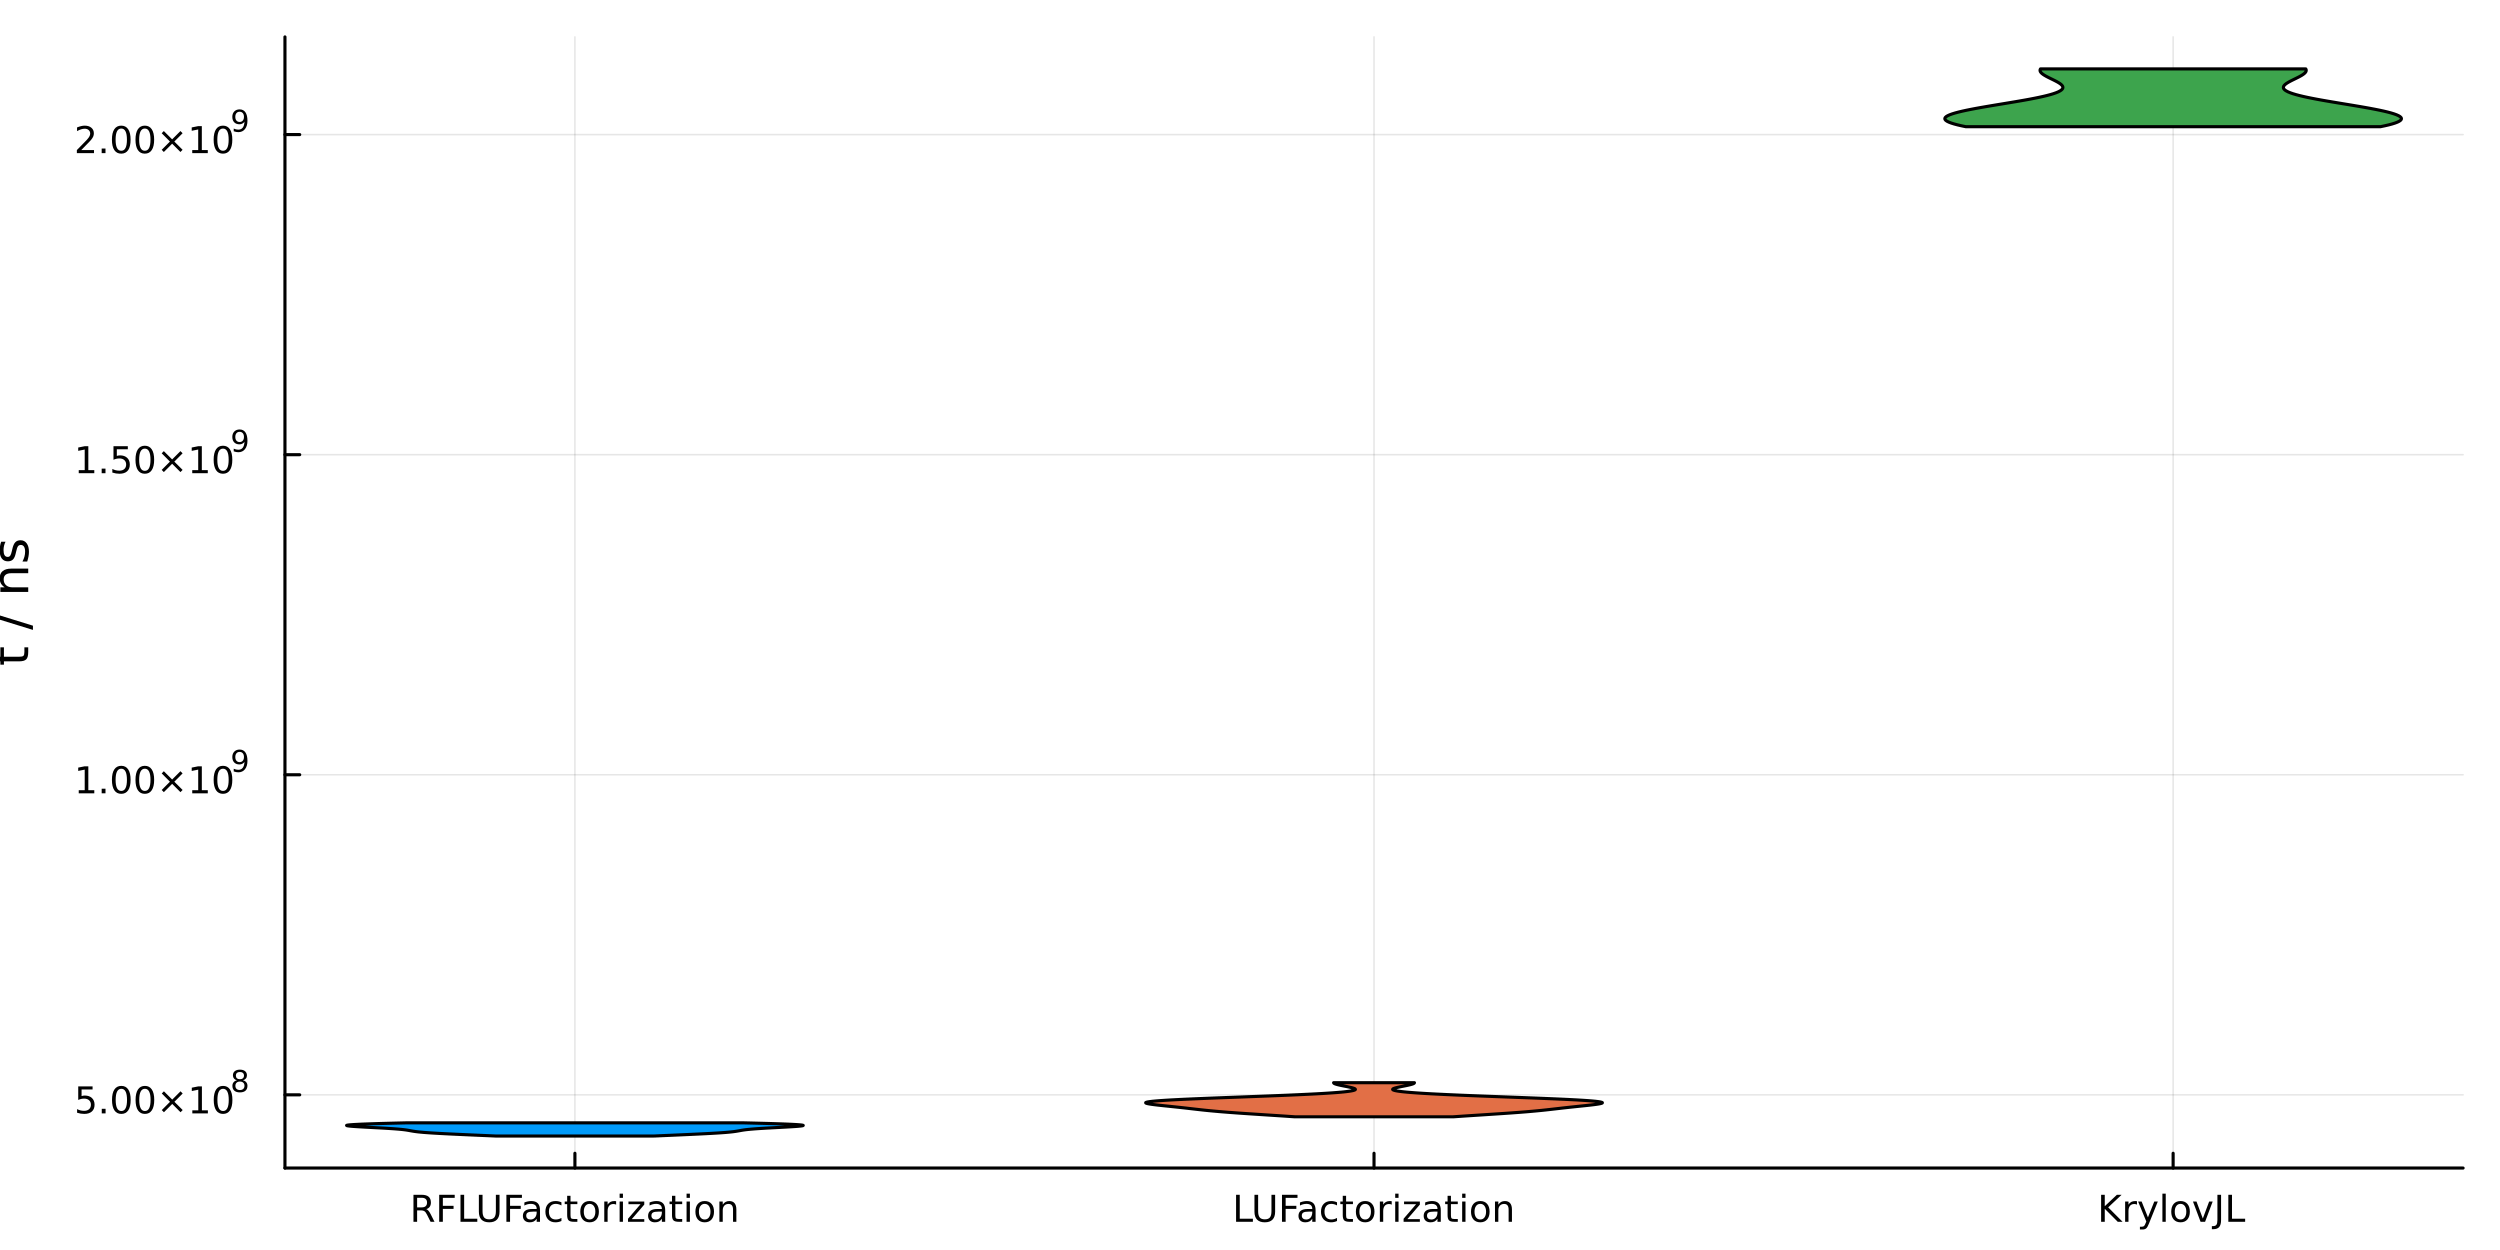 <?xml version="1.0" encoding="utf-8"?>
<svg xmlns="http://www.w3.org/2000/svg" xmlns:xlink="http://www.w3.org/1999/xlink" width="800" height="400" viewBox="0 0 3200 1600">
<rect x="0" y="0" width="3200" height="1600" fill="#333333" stroke="none"/>
<defs>
  <clipPath id="clip830">
    <rect x="0" y="0" width="3200" height="1600"/>
  </clipPath>
</defs>
<path clip-path="url(#clip830)" d="M0 1600 L3200 1600 L3200 0 L0 0  Z" fill="#ffffff" fill-rule="evenodd" fill-opacity="1"/>
<defs>
  <clipPath id="clip831">
    <rect x="640" y="0" width="2241" height="1600"/>
  </clipPath>
</defs>
<path clip-path="url(#clip830)" d="M364.733 1495.09 L3152.76 1495.09 L3152.76 47.244 L364.733 47.244  Z" fill="#ffffff" fill-rule="evenodd" fill-opacity="1"/>
<defs>
  <clipPath id="clip832">
    <rect x="364" y="47" width="2789" height="1449"/>
  </clipPath>
</defs>
<polyline clip-path="url(#clip832)" style="stroke:#000000; stroke-linecap:round; stroke-linejoin:round; stroke-width:2; stroke-opacity:0.1; fill:none" points="735.885,1495.09 735.885,47.244 "/>
<polyline clip-path="url(#clip832)" style="stroke:#000000; stroke-linecap:round; stroke-linejoin:round; stroke-width:2; stroke-opacity:0.1; fill:none" points="1758.74,1495.09 1758.74,47.244 "/>
<polyline clip-path="url(#clip832)" style="stroke:#000000; stroke-linecap:round; stroke-linejoin:round; stroke-width:2; stroke-opacity:0.1; fill:none" points="2781.6,1495.09 2781.6,47.244 "/>
<polyline clip-path="url(#clip832)" style="stroke:#000000; stroke-linecap:round; stroke-linejoin:round; stroke-width:2; stroke-opacity:0.1; fill:none" points="364.733,1401.41 3152.76,1401.41 "/>
<polyline clip-path="url(#clip832)" style="stroke:#000000; stroke-linecap:round; stroke-linejoin:round; stroke-width:2; stroke-opacity:0.1; fill:none" points="364.733,991.7 3152.76,991.7 "/>
<polyline clip-path="url(#clip832)" style="stroke:#000000; stroke-linecap:round; stroke-linejoin:round; stroke-width:2; stroke-opacity:0.1; fill:none" points="364.733,581.99 3152.76,581.99 "/>
<polyline clip-path="url(#clip832)" style="stroke:#000000; stroke-linecap:round; stroke-linejoin:round; stroke-width:2; stroke-opacity:0.1; fill:none" points="364.733,172.281 3152.76,172.281 "/>
<polyline clip-path="url(#clip830)" style="stroke:#000000; stroke-linecap:round; stroke-linejoin:round; stroke-width:4; stroke-opacity:1; fill:none" points="364.733,1495.09 3152.76,1495.09 "/>
<polyline clip-path="url(#clip830)" style="stroke:#000000; stroke-linecap:round; stroke-linejoin:round; stroke-width:4; stroke-opacity:1; fill:none" points="735.885,1495.09 735.885,1476.19 "/>
<polyline clip-path="url(#clip830)" style="stroke:#000000; stroke-linecap:round; stroke-linejoin:round; stroke-width:4; stroke-opacity:1; fill:none" points="1758.74,1495.09 1758.74,1476.19 "/>
<polyline clip-path="url(#clip830)" style="stroke:#000000; stroke-linecap:round; stroke-linejoin:round; stroke-width:4; stroke-opacity:1; fill:none" points="2781.6,1495.09 2781.6,1476.19 "/>
<path clip-path="url(#clip830)" d="M545.619 1547.68 Q547.124 1548.19 548.536 1549.86 Q549.971 1551.53 551.406 1554.44 L556.152 1563.89 L551.129 1563.89 L546.707 1555.02 Q544.994 1551.55 543.374 1550.42 Q541.777 1549.28 538.999 1549.28 L533.906 1549.28 L533.906 1563.89 L529.231 1563.89 L529.231 1529.33 L539.786 1529.33 Q545.712 1529.33 548.629 1531.8 Q551.545 1534.28 551.545 1539.28 Q551.545 1542.55 550.017 1544.7 Q548.513 1546.85 545.619 1547.68 M533.906 1533.17 L533.906 1545.44 L539.786 1545.44 Q543.166 1545.44 544.879 1543.89 Q546.615 1542.31 546.615 1539.28 Q546.615 1536.25 544.879 1534.72 Q543.166 1533.17 539.786 1533.17 L533.906 1533.17 Z" fill="#000000" fill-rule="nonzero" fill-opacity="1" /><path clip-path="url(#clip830)" d="M562.17 1529.33 L582.031 1529.33 L582.031 1533.26 L566.846 1533.26 L566.846 1543.45 L580.55 1543.45 L580.55 1547.38 L566.846 1547.38 L566.846 1563.89 L562.17 1563.89 L562.17 1529.33 Z" fill="#000000" fill-rule="nonzero" fill-opacity="1" /><path clip-path="url(#clip830)" d="M589.439 1529.33 L594.114 1529.33 L594.114 1559.95 L610.943 1559.95 L610.943 1563.89 L589.439 1563.89 L589.439 1529.33 Z" fill="#000000" fill-rule="nonzero" fill-opacity="1" /><path clip-path="url(#clip830)" d="M612.957 1529.33 L617.656 1529.33 L617.656 1550.32 Q617.656 1555.88 619.67 1558.33 Q621.684 1560.76 626.198 1560.76 Q630.688 1560.76 632.702 1558.33 Q634.716 1555.88 634.716 1550.32 L634.716 1529.33 L639.415 1529.33 L639.415 1550.9 Q639.415 1557.66 636.059 1561.11 Q632.725 1564.56 626.198 1564.56 Q619.647 1564.56 616.29 1561.11 Q612.957 1557.66 612.957 1550.9 L612.957 1529.33 Z" fill="#000000" fill-rule="nonzero" fill-opacity="1" /><path clip-path="url(#clip830)" d="M648.188 1529.33 L668.049 1529.33 L668.049 1533.26 L652.864 1533.26 L652.864 1543.45 L666.568 1543.45 L666.568 1547.38 L652.864 1547.38 L652.864 1563.89 L648.188 1563.89 L648.188 1529.33 Z" fill="#000000" fill-rule="nonzero" fill-opacity="1" /><path clip-path="url(#clip830)" d="M682.702 1550.86 Q677.54 1550.86 675.549 1552.04 Q673.558 1553.22 673.558 1556.06 Q673.558 1558.33 675.04 1559.67 Q676.545 1560.99 679.114 1560.99 Q682.656 1560.99 684.785 1558.49 Q686.938 1555.97 686.938 1551.8 L686.938 1550.86 L682.702 1550.86 M691.197 1549.1 L691.197 1563.89 L686.938 1563.89 L686.938 1559.95 Q685.48 1562.31 683.304 1563.45 Q681.128 1564.56 677.98 1564.56 Q673.998 1564.56 671.637 1562.34 Q669.299 1560.09 669.299 1556.34 Q669.299 1551.97 672.216 1549.74 Q675.156 1547.52 680.966 1547.52 L686.938 1547.52 L686.938 1547.11 Q686.938 1544.17 684.994 1542.57 Q683.072 1540.95 679.577 1540.95 Q677.355 1540.95 675.248 1541.48 Q673.142 1542.01 671.197 1543.08 L671.197 1539.14 Q673.535 1538.24 675.734 1537.8 Q677.933 1537.34 680.017 1537.34 Q685.642 1537.34 688.42 1540.25 Q691.197 1543.17 691.197 1549.1 Z" fill="#000000" fill-rule="nonzero" fill-opacity="1" /><path clip-path="url(#clip830)" d="M718.628 1538.96 L718.628 1542.94 Q716.822 1541.94 714.993 1541.46 Q713.188 1540.95 711.336 1540.95 Q707.193 1540.95 704.901 1543.59 Q702.609 1546.2 702.609 1550.95 Q702.609 1555.69 704.901 1558.33 Q707.193 1560.95 711.336 1560.95 Q713.188 1560.95 714.993 1560.46 Q716.822 1559.95 718.628 1558.96 L718.628 1562.89 Q716.845 1563.73 714.924 1564.14 Q713.026 1564.56 710.873 1564.56 Q705.017 1564.56 701.568 1560.88 Q698.119 1557.2 698.119 1550.95 Q698.119 1544.61 701.591 1540.97 Q705.086 1537.34 711.151 1537.34 Q713.118 1537.34 714.993 1537.75 Q716.868 1538.15 718.628 1538.96 Z" fill="#000000" fill-rule="nonzero" fill-opacity="1" /><path clip-path="url(#clip830)" d="M730.248 1530.6 L730.248 1537.96 L739.021 1537.96 L739.021 1541.27 L730.248 1541.27 L730.248 1555.35 Q730.248 1558.52 731.104 1559.42 Q731.984 1560.32 734.646 1560.32 L739.021 1560.32 L739.021 1563.89 L734.646 1563.89 Q729.716 1563.89 727.841 1562.06 Q725.966 1560.21 725.966 1555.35 L725.966 1541.27 L722.841 1541.27 L722.841 1537.96 L725.966 1537.96 L725.966 1530.6 L730.248 1530.6 Z" fill="#000000" fill-rule="nonzero" fill-opacity="1" /><path clip-path="url(#clip830)" d="M754.669 1540.95 Q751.243 1540.95 749.253 1543.63 Q747.262 1546.3 747.262 1550.95 Q747.262 1555.6 749.229 1558.29 Q751.22 1560.95 754.669 1560.95 Q758.072 1560.95 760.063 1558.26 Q762.053 1555.58 762.053 1550.95 Q762.053 1546.34 760.063 1543.66 Q758.072 1540.95 754.669 1540.95 M754.669 1537.34 Q760.225 1537.34 763.396 1540.95 Q766.567 1544.56 766.567 1550.95 Q766.567 1557.31 763.396 1560.95 Q760.225 1564.56 754.669 1564.56 Q749.09 1564.56 745.919 1560.95 Q742.771 1557.31 742.771 1550.95 Q742.771 1544.56 745.919 1540.95 Q749.09 1537.34 754.669 1537.34 Z" fill="#000000" fill-rule="nonzero" fill-opacity="1" /><path clip-path="url(#clip830)" d="M788.65 1541.94 Q787.933 1541.53 787.076 1541.34 Q786.243 1541.13 785.225 1541.13 Q781.613 1541.13 779.669 1543.49 Q777.748 1545.83 777.748 1550.23 L777.748 1563.89 L773.465 1563.89 L773.465 1537.96 L777.748 1537.96 L777.748 1541.99 Q779.09 1539.63 781.243 1538.49 Q783.396 1537.34 786.475 1537.34 Q786.914 1537.34 787.447 1537.41 Q787.979 1537.45 788.627 1537.57 L788.65 1541.94 Z" fill="#000000" fill-rule="nonzero" fill-opacity="1" /><path clip-path="url(#clip830)" d="M793.118 1537.96 L797.377 1537.96 L797.377 1563.89 L793.118 1563.89 L793.118 1537.96 M793.118 1527.87 L797.377 1527.87 L797.377 1533.26 L793.118 1533.26 L793.118 1527.87 Z" fill="#000000" fill-rule="nonzero" fill-opacity="1" /><path clip-path="url(#clip830)" d="M804.437 1537.96 L824.669 1537.96 L824.669 1541.85 L808.65 1560.49 L824.669 1560.49 L824.669 1563.89 L803.859 1563.89 L803.859 1560 L819.877 1541.36 L804.437 1541.36 L804.437 1537.96 Z" fill="#000000" fill-rule="nonzero" fill-opacity="1" /><path clip-path="url(#clip830)" d="M842.956 1550.86 Q837.794 1550.86 835.803 1552.04 Q833.812 1553.22 833.812 1556.06 Q833.812 1558.33 835.294 1559.67 Q836.798 1560.99 839.368 1560.99 Q842.909 1560.99 845.039 1558.49 Q847.192 1555.97 847.192 1551.8 L847.192 1550.86 L842.956 1550.86 M851.451 1549.1 L851.451 1563.89 L847.192 1563.89 L847.192 1559.95 Q845.733 1562.31 843.558 1563.45 Q841.382 1564.56 838.234 1564.56 Q834.252 1564.56 831.891 1562.34 Q829.553 1560.09 829.553 1556.34 Q829.553 1551.97 832.47 1549.74 Q835.409 1547.52 841.22 1547.52 L847.192 1547.52 L847.192 1547.11 Q847.192 1544.17 845.247 1542.57 Q843.326 1540.95 839.831 1540.95 Q837.609 1540.95 835.502 1541.48 Q833.396 1542.01 831.451 1543.08 L831.451 1539.14 Q833.789 1538.24 835.988 1537.8 Q838.187 1537.34 840.271 1537.34 Q845.896 1537.34 848.673 1540.25 Q851.451 1543.17 851.451 1549.1 Z" fill="#000000" fill-rule="nonzero" fill-opacity="1" /><path clip-path="url(#clip830)" d="M864.437 1530.6 L864.437 1537.96 L873.21 1537.96 L873.21 1541.27 L864.437 1541.27 L864.437 1555.35 Q864.437 1558.52 865.294 1559.42 Q866.173 1560.32 868.835 1560.32 L873.21 1560.32 L873.21 1563.89 L868.835 1563.89 Q863.905 1563.89 862.03 1562.06 Q860.155 1560.21 860.155 1555.35 L860.155 1541.27 L857.03 1541.27 L857.03 1537.96 L860.155 1537.96 L860.155 1530.6 L864.437 1530.6 Z" fill="#000000" fill-rule="nonzero" fill-opacity="1" /><path clip-path="url(#clip830)" d="M878.812 1537.96 L883.071 1537.96 L883.071 1563.89 L878.812 1563.89 L878.812 1537.96 M878.812 1527.87 L883.071 1527.87 L883.071 1533.26 L878.812 1533.26 L878.812 1527.87 Z" fill="#000000" fill-rule="nonzero" fill-opacity="1" /><path clip-path="url(#clip830)" d="M902.029 1540.95 Q898.604 1540.95 896.613 1543.63 Q894.622 1546.3 894.622 1550.95 Q894.622 1555.6 896.59 1558.29 Q898.58 1560.95 902.029 1560.95 Q905.432 1560.95 907.423 1558.26 Q909.414 1555.58 909.414 1550.95 Q909.414 1546.34 907.423 1543.66 Q905.432 1540.95 902.029 1540.95 M902.029 1537.34 Q907.585 1537.34 910.756 1540.95 Q913.928 1544.56 913.928 1550.95 Q913.928 1557.31 910.756 1560.95 Q907.585 1564.56 902.029 1564.56 Q896.451 1564.56 893.28 1560.95 Q890.131 1557.31 890.131 1550.95 Q890.131 1544.56 893.28 1540.95 Q896.451 1537.34 902.029 1537.34 Z" fill="#000000" fill-rule="nonzero" fill-opacity="1" /><path clip-path="url(#clip830)" d="M942.539 1548.24 L942.539 1563.89 L938.279 1563.89 L938.279 1548.38 Q938.279 1544.7 936.844 1542.87 Q935.409 1541.04 932.539 1541.04 Q929.09 1541.04 927.099 1543.24 Q925.108 1545.44 925.108 1549.24 L925.108 1563.89 L920.826 1563.89 L920.826 1537.96 L925.108 1537.96 L925.108 1541.99 Q926.636 1539.65 928.696 1538.49 Q930.779 1537.34 933.488 1537.34 Q937.955 1537.34 940.247 1540.11 Q942.539 1542.87 942.539 1548.24 Z" fill="#000000" fill-rule="nonzero" fill-opacity="1" /><path clip-path="url(#clip830)" d="M1582.19 1529.33 L1586.87 1529.33 L1586.87 1559.95 L1603.7 1559.95 L1603.7 1563.89 L1582.19 1563.89 L1582.19 1529.33 Z" fill="#000000" fill-rule="nonzero" fill-opacity="1" /><path clip-path="url(#clip830)" d="M1605.71 1529.33 L1610.41 1529.33 L1610.41 1550.32 Q1610.41 1555.88 1612.43 1558.33 Q1614.44 1560.76 1618.95 1560.76 Q1623.44 1560.76 1625.46 1558.33 Q1627.47 1555.88 1627.47 1550.32 L1627.47 1529.33 L1632.17 1529.33 L1632.17 1550.9 Q1632.17 1557.66 1628.81 1561.11 Q1625.48 1564.56 1618.95 1564.56 Q1612.4 1564.56 1609.05 1561.11 Q1605.71 1557.66 1605.71 1550.9 L1605.71 1529.33 Z" fill="#000000" fill-rule="nonzero" fill-opacity="1" /><path clip-path="url(#clip830)" d="M1640.94 1529.33 L1660.8 1529.33 L1660.8 1533.26 L1645.62 1533.26 L1645.62 1543.45 L1659.32 1543.45 L1659.32 1547.38 L1645.62 1547.38 L1645.62 1563.89 L1640.94 1563.89 L1640.94 1529.33 Z" fill="#000000" fill-rule="nonzero" fill-opacity="1" /><path clip-path="url(#clip830)" d="M1675.46 1550.86 Q1670.3 1550.86 1668.3 1552.04 Q1666.31 1553.22 1666.31 1556.06 Q1666.31 1558.33 1667.8 1559.67 Q1669.3 1560.99 1671.87 1560.99 Q1675.41 1560.99 1677.54 1558.49 Q1679.69 1555.97 1679.69 1551.8 L1679.69 1550.86 L1675.46 1550.86 M1683.95 1549.1 L1683.95 1563.89 L1679.69 1563.89 L1679.69 1559.95 Q1678.24 1562.31 1676.06 1563.45 Q1673.88 1564.56 1670.74 1564.56 Q1666.75 1564.56 1664.39 1562.34 Q1662.05 1560.09 1662.05 1556.34 Q1662.05 1551.97 1664.97 1549.74 Q1667.91 1547.52 1673.72 1547.52 L1679.69 1547.52 L1679.69 1547.11 Q1679.69 1544.17 1677.75 1542.57 Q1675.83 1540.95 1672.33 1540.95 Q1670.11 1540.95 1668 1541.48 Q1665.9 1542.01 1663.95 1543.08 L1663.95 1539.14 Q1666.29 1538.24 1668.49 1537.8 Q1670.69 1537.34 1672.77 1537.34 Q1678.4 1537.34 1681.18 1540.25 Q1683.95 1543.17 1683.95 1549.1 Z" fill="#000000" fill-rule="nonzero" fill-opacity="1" /><path clip-path="url(#clip830)" d="M1711.38 1538.96 L1711.38 1542.94 Q1709.58 1541.94 1707.75 1541.46 Q1705.94 1540.95 1704.09 1540.95 Q1699.95 1540.95 1697.66 1543.59 Q1695.36 1546.2 1695.36 1550.95 Q1695.36 1555.69 1697.66 1558.33 Q1699.95 1560.95 1704.09 1560.95 Q1705.94 1560.95 1707.75 1560.46 Q1709.58 1559.95 1711.38 1558.96 L1711.38 1562.89 Q1709.6 1563.73 1707.68 1564.14 Q1705.78 1564.56 1703.63 1564.56 Q1697.77 1564.56 1694.32 1560.88 Q1690.87 1557.2 1690.87 1550.95 Q1690.87 1544.61 1694.35 1540.97 Q1697.84 1537.34 1703.91 1537.34 Q1705.87 1537.34 1707.75 1537.75 Q1709.62 1538.15 1711.38 1538.96 Z" fill="#000000" fill-rule="nonzero" fill-opacity="1" /><path clip-path="url(#clip830)" d="M1723 1530.6 L1723 1537.96 L1731.78 1537.96 L1731.78 1541.27 L1723 1541.27 L1723 1555.35 Q1723 1558.52 1723.86 1559.42 Q1724.74 1560.32 1727.4 1560.32 L1731.78 1560.32 L1731.78 1563.89 L1727.4 1563.89 Q1722.47 1563.89 1720.6 1562.06 Q1718.72 1560.21 1718.72 1555.35 L1718.72 1541.27 L1715.6 1541.27 L1715.6 1537.96 L1718.72 1537.96 L1718.72 1530.6 L1723 1530.6 Z" fill="#000000" fill-rule="nonzero" fill-opacity="1" /><path clip-path="url(#clip830)" d="M1747.42 1540.95 Q1744 1540.95 1742.01 1543.63 Q1740.02 1546.3 1740.02 1550.95 Q1740.02 1555.6 1741.99 1558.29 Q1743.98 1560.95 1747.42 1560.95 Q1750.83 1560.95 1752.82 1558.26 Q1754.81 1555.58 1754.81 1550.95 Q1754.81 1546.34 1752.82 1543.66 Q1750.83 1540.95 1747.42 1540.95 M1747.42 1537.34 Q1752.98 1537.34 1756.15 1540.95 Q1759.32 1544.56 1759.32 1550.95 Q1759.32 1557.31 1756.15 1560.95 Q1752.98 1564.56 1747.42 1564.56 Q1741.85 1564.56 1738.67 1560.95 Q1735.53 1557.31 1735.53 1550.95 Q1735.53 1544.56 1738.67 1540.95 Q1741.85 1537.34 1747.42 1537.34 Z" fill="#000000" fill-rule="nonzero" fill-opacity="1" /><path clip-path="url(#clip830)" d="M1781.41 1541.94 Q1780.69 1541.53 1779.83 1541.34 Q1779 1541.13 1777.98 1541.13 Q1774.37 1541.13 1772.42 1543.49 Q1770.5 1545.83 1770.5 1550.23 L1770.5 1563.89 L1766.22 1563.89 L1766.22 1537.96 L1770.5 1537.96 L1770.5 1541.99 Q1771.85 1539.63 1774 1538.49 Q1776.15 1537.34 1779.23 1537.34 Q1779.67 1537.34 1780.2 1537.41 Q1780.73 1537.45 1781.38 1537.57 L1781.41 1541.94 Z" fill="#000000" fill-rule="nonzero" fill-opacity="1" /><path clip-path="url(#clip830)" d="M1785.87 1537.96 L1790.13 1537.96 L1790.13 1563.89 L1785.87 1563.89 L1785.87 1537.96 M1785.87 1527.87 L1790.13 1527.87 L1790.13 1533.26 L1785.87 1533.26 L1785.87 1527.87 Z" fill="#000000" fill-rule="nonzero" fill-opacity="1" /><path clip-path="url(#clip830)" d="M1797.19 1537.96 L1817.42 1537.96 L1817.42 1541.85 L1801.41 1560.49 L1817.42 1560.49 L1817.42 1563.89 L1796.61 1563.89 L1796.61 1560 L1812.63 1541.36 L1797.19 1541.36 L1797.19 1537.96 Z" fill="#000000" fill-rule="nonzero" fill-opacity="1" /><path clip-path="url(#clip830)" d="M1835.71 1550.86 Q1830.55 1550.86 1828.56 1552.04 Q1826.57 1553.22 1826.57 1556.06 Q1826.57 1558.33 1828.05 1559.67 Q1829.55 1560.99 1832.12 1560.99 Q1835.67 1560.99 1837.79 1558.49 Q1839.95 1555.97 1839.95 1551.8 L1839.95 1550.86 L1835.71 1550.86 M1844.21 1549.1 L1844.21 1563.89 L1839.95 1563.89 L1839.95 1559.95 Q1838.49 1562.31 1836.31 1563.45 Q1834.14 1564.56 1830.99 1564.56 Q1827.01 1564.56 1824.65 1562.34 Q1822.31 1560.09 1822.31 1556.34 Q1822.31 1551.97 1825.23 1549.74 Q1828.17 1547.52 1833.98 1547.52 L1839.95 1547.52 L1839.95 1547.11 Q1839.95 1544.17 1838 1542.57 Q1836.08 1540.95 1832.59 1540.95 Q1830.36 1540.95 1828.26 1541.48 Q1826.15 1542.01 1824.21 1543.08 L1824.21 1539.14 Q1826.54 1538.24 1828.74 1537.8 Q1830.94 1537.34 1833.03 1537.34 Q1838.65 1537.34 1841.43 1540.25 Q1844.21 1543.17 1844.21 1549.1 Z" fill="#000000" fill-rule="nonzero" fill-opacity="1" /><path clip-path="url(#clip830)" d="M1857.19 1530.6 L1857.19 1537.96 L1865.97 1537.96 L1865.97 1541.27 L1857.19 1541.27 L1857.19 1555.35 Q1857.19 1558.52 1858.05 1559.42 Q1858.93 1560.32 1861.59 1560.32 L1865.97 1560.32 L1865.97 1563.89 L1861.59 1563.89 Q1856.66 1563.89 1854.79 1562.06 Q1852.91 1560.21 1852.91 1555.35 L1852.91 1541.27 L1849.79 1541.27 L1849.79 1537.96 L1852.91 1537.96 L1852.91 1530.6 L1857.19 1530.6 Z" fill="#000000" fill-rule="nonzero" fill-opacity="1" /><path clip-path="url(#clip830)" d="M1871.57 1537.96 L1875.83 1537.96 L1875.83 1563.89 L1871.57 1563.89 L1871.57 1537.96 M1871.57 1527.87 L1875.83 1527.87 L1875.83 1533.26 L1871.57 1533.26 L1871.57 1527.87 Z" fill="#000000" fill-rule="nonzero" fill-opacity="1" /><path clip-path="url(#clip830)" d="M1894.79 1540.95 Q1891.36 1540.95 1889.37 1543.63 Q1887.38 1546.3 1887.38 1550.95 Q1887.38 1555.6 1889.35 1558.29 Q1891.34 1560.95 1894.79 1560.95 Q1898.19 1560.95 1900.18 1558.26 Q1902.17 1555.58 1902.17 1550.95 Q1902.17 1546.34 1900.18 1543.66 Q1898.19 1540.95 1894.79 1540.95 M1894.79 1537.34 Q1900.34 1537.34 1903.51 1540.95 Q1906.68 1544.56 1906.68 1550.95 Q1906.68 1557.31 1903.51 1560.95 Q1900.34 1564.56 1894.79 1564.56 Q1889.21 1564.56 1886.04 1560.95 Q1882.89 1557.31 1882.89 1550.95 Q1882.89 1544.56 1886.04 1540.95 Q1889.21 1537.34 1894.79 1537.34 Z" fill="#000000" fill-rule="nonzero" fill-opacity="1" /><path clip-path="url(#clip830)" d="M1935.29 1548.24 L1935.29 1563.89 L1931.03 1563.89 L1931.03 1548.38 Q1931.03 1544.7 1929.6 1542.87 Q1928.16 1541.04 1925.29 1541.04 Q1921.85 1541.04 1919.85 1543.24 Q1917.86 1545.44 1917.86 1549.24 L1917.86 1563.89 L1913.58 1563.89 L1913.58 1537.96 L1917.86 1537.96 L1917.86 1541.99 Q1919.39 1539.65 1921.45 1538.49 Q1923.54 1537.34 1926.24 1537.34 Q1930.71 1537.34 1933 1540.11 Q1935.29 1542.87 1935.29 1548.24 Z" fill="#000000" fill-rule="nonzero" fill-opacity="1" /><path clip-path="url(#clip830)" d="M2689.43 1529.33 L2694.1 1529.33 L2694.1 1543.93 L2709.61 1529.33 L2715.63 1529.33 L2698.48 1545.44 L2716.86 1563.89 L2710.7 1563.89 L2694.1 1547.24 L2694.1 1563.89 L2689.43 1563.89 L2689.43 1529.33 Z" fill="#000000" fill-rule="nonzero" fill-opacity="1" /><path clip-path="url(#clip830)" d="M2735.35 1541.94 Q2734.64 1541.53 2733.78 1541.34 Q2732.95 1541.13 2731.93 1541.13 Q2728.32 1541.13 2726.37 1543.49 Q2724.45 1545.83 2724.45 1550.23 L2724.45 1563.89 L2720.17 1563.89 L2720.17 1537.96 L2724.45 1537.96 L2724.45 1541.99 Q2725.79 1539.63 2727.95 1538.49 Q2730.1 1537.34 2733.18 1537.34 Q2733.62 1537.34 2734.15 1537.41 Q2734.68 1537.45 2735.33 1537.57 L2735.35 1541.94 Z" fill="#000000" fill-rule="nonzero" fill-opacity="1" /><path clip-path="url(#clip830)" d="M2750.61 1566.3 Q2748.8 1570.92 2747.09 1572.34 Q2745.38 1573.75 2742.51 1573.75 L2739.1 1573.75 L2739.1 1570.18 L2741.6 1570.18 Q2743.36 1570.18 2744.34 1569.35 Q2745.31 1568.52 2746.49 1565.42 L2747.25 1563.47 L2736.77 1537.96 L2741.28 1537.96 L2749.38 1558.24 L2757.48 1537.96 L2762 1537.96 L2750.61 1566.3 Z" fill="#000000" fill-rule="nonzero" fill-opacity="1" /><path clip-path="url(#clip830)" d="M2767.88 1527.87 L2772.14 1527.87 L2772.14 1563.89 L2767.88 1563.89 L2767.88 1527.87 Z" fill="#000000" fill-rule="nonzero" fill-opacity="1" /><path clip-path="url(#clip830)" d="M2791.09 1540.95 Q2787.67 1540.95 2785.68 1543.63 Q2783.69 1546.3 2783.69 1550.95 Q2783.69 1555.6 2785.65 1558.29 Q2787.65 1560.95 2791.09 1560.95 Q2794.5 1560.95 2796.49 1558.26 Q2798.48 1555.58 2798.48 1550.95 Q2798.48 1546.34 2796.49 1543.66 Q2794.5 1540.95 2791.09 1540.95 M2791.09 1537.34 Q2796.65 1537.34 2799.82 1540.95 Q2802.99 1544.56 2802.99 1550.95 Q2802.99 1557.31 2799.82 1560.95 Q2796.65 1564.56 2791.09 1564.56 Q2785.52 1564.56 2782.34 1560.95 Q2779.2 1557.31 2779.2 1550.95 Q2779.2 1544.56 2782.34 1540.95 Q2785.52 1537.34 2791.09 1537.34 Z" fill="#000000" fill-rule="nonzero" fill-opacity="1" /><path clip-path="url(#clip830)" d="M2807 1537.96 L2811.51 1537.96 L2819.61 1559.72 L2827.71 1537.96 L2832.23 1537.96 L2822.51 1563.89 L2816.72 1563.89 L2807 1537.96 Z" fill="#000000" fill-rule="nonzero" fill-opacity="1" /><path clip-path="url(#clip830)" d="M2838.29 1529.33 L2842.97 1529.33 L2842.97 1561.48 Q2842.97 1567.73 2840.59 1570.55 Q2838.22 1573.38 2832.97 1573.38 L2831.19 1573.38 L2831.19 1569.44 L2832.65 1569.44 Q2835.75 1569.44 2837.02 1567.71 Q2838.29 1565.97 2838.29 1561.48 L2838.29 1529.33 Z" fill="#000000" fill-rule="nonzero" fill-opacity="1" /><path clip-path="url(#clip830)" d="M2852.27 1529.33 L2856.95 1529.33 L2856.95 1559.95 L2873.78 1559.95 L2873.78 1563.89 L2852.27 1563.89 L2852.27 1529.33 Z" fill="#000000" fill-rule="nonzero" fill-opacity="1" /><polyline clip-path="url(#clip830)" style="stroke:#000000; stroke-linecap:round; stroke-linejoin:round; stroke-width:4; stroke-opacity:1; fill:none" points="364.733,1495.09 364.733,47.244 "/>
<polyline clip-path="url(#clip830)" style="stroke:#000000; stroke-linecap:round; stroke-linejoin:round; stroke-width:4; stroke-opacity:1; fill:none" points="364.733,1401.41 383.63,1401.41 "/>
<polyline clip-path="url(#clip830)" style="stroke:#000000; stroke-linecap:round; stroke-linejoin:round; stroke-width:4; stroke-opacity:1; fill:none" points="364.733,991.7 383.63,991.7 "/>
<polyline clip-path="url(#clip830)" style="stroke:#000000; stroke-linecap:round; stroke-linejoin:round; stroke-width:4; stroke-opacity:1; fill:none" points="364.733,581.99 383.63,581.99 "/>
<polyline clip-path="url(#clip830)" style="stroke:#000000; stroke-linecap:round; stroke-linejoin:round; stroke-width:4; stroke-opacity:1; fill:none" points="364.733,172.281 383.63,172.281 "/>
<path clip-path="url(#clip830)" d="M100.137 1390.58 L118.493 1390.58 L118.493 1394.51 L104.419 1394.51 L104.419 1402.98 Q105.437 1402.64 106.456 1402.47 Q107.474 1402.29 108.493 1402.29 Q114.28 1402.29 117.66 1405.46 Q121.039 1408.63 121.039 1414.05 Q121.039 1419.63 117.567 1422.73 Q114.095 1425.81 107.775 1425.81 Q105.599 1425.81 103.331 1425.44 Q101.086 1425.07 98.678 1424.33 L98.678 1419.63 Q100.762 1420.76 102.984 1421.32 Q105.206 1421.87 107.683 1421.87 Q111.687 1421.87 114.025 1419.77 Q116.363 1417.66 116.363 1414.05 Q116.363 1410.44 114.025 1408.33 Q111.687 1406.22 107.683 1406.22 Q105.808 1406.22 103.933 1406.64 Q102.081 1407.06 100.137 1407.94 L100.137 1390.58 Z" fill="#000000" fill-rule="nonzero" fill-opacity="1" /><path clip-path="url(#clip830)" d="M130.252 1419.26 L135.136 1419.26 L135.136 1425.14 L130.252 1425.14 L130.252 1419.26 Z" fill="#000000" fill-rule="nonzero" fill-opacity="1" /><path clip-path="url(#clip830)" d="M155.321 1393.66 Q151.71 1393.66 149.882 1397.22 Q148.076 1400.76 148.076 1407.89 Q148.076 1415 149.882 1418.56 Q151.71 1422.1 155.321 1422.1 Q158.956 1422.1 160.761 1418.56 Q162.59 1415 162.59 1407.89 Q162.59 1400.76 160.761 1397.22 Q158.956 1393.66 155.321 1393.66 M155.321 1389.95 Q161.132 1389.95 164.187 1394.56 Q167.266 1399.14 167.266 1407.89 Q167.266 1416.62 164.187 1421.22 Q161.132 1425.81 155.321 1425.81 Q149.511 1425.81 146.433 1421.22 Q143.377 1416.62 143.377 1407.89 Q143.377 1399.14 146.433 1394.56 Q149.511 1389.95 155.321 1389.95 Z" fill="#000000" fill-rule="nonzero" fill-opacity="1" /><path clip-path="url(#clip830)" d="M185.483 1393.66 Q181.872 1393.66 180.043 1397.22 Q178.238 1400.76 178.238 1407.89 Q178.238 1415 180.043 1418.56 Q181.872 1422.1 185.483 1422.1 Q189.118 1422.1 190.923 1418.56 Q192.752 1415 192.752 1407.89 Q192.752 1400.76 190.923 1397.22 Q189.118 1393.66 185.483 1393.66 M185.483 1389.95 Q191.293 1389.95 194.349 1394.56 Q197.428 1399.14 197.428 1407.89 Q197.428 1416.62 194.349 1421.22 Q191.293 1425.81 185.483 1425.81 Q179.673 1425.81 176.594 1421.22 Q173.539 1416.62 173.539 1407.89 Q173.539 1399.14 176.594 1394.56 Q179.673 1389.95 185.483 1389.95 Z" fill="#000000" fill-rule="nonzero" fill-opacity="1" /><path clip-path="url(#clip830)" d="M233.816 1399.67 L223.238 1410.3 L233.816 1420.88 L231.062 1423.68 L220.437 1413.05 L209.812 1423.68 L207.08 1420.88 L217.636 1410.3 L207.08 1399.67 L209.812 1396.87 L220.437 1407.5 L231.062 1396.87 L233.816 1399.67 Z" fill="#000000" fill-rule="nonzero" fill-opacity="1" /><path clip-path="url(#clip830)" d="M246.177 1421.2 L253.816 1421.2 L253.816 1394.84 L245.506 1396.5 L245.506 1392.24 L253.77 1390.58 L258.446 1390.58 L258.446 1421.2 L266.085 1421.2 L266.085 1425.14 L246.177 1425.14 L246.177 1421.2 Z" fill="#000000" fill-rule="nonzero" fill-opacity="1" /><path clip-path="url(#clip830)" d="M285.529 1393.66 Q281.918 1393.66 280.089 1397.22 Q278.284 1400.76 278.284 1407.89 Q278.284 1415 280.089 1418.56 Q281.918 1422.1 285.529 1422.1 Q289.163 1422.1 290.969 1418.56 Q292.798 1415 292.798 1407.89 Q292.798 1400.76 290.969 1397.22 Q289.163 1393.66 285.529 1393.66 M285.529 1389.95 Q291.339 1389.95 294.395 1394.56 Q297.473 1399.14 297.473 1407.89 Q297.473 1416.62 294.395 1421.22 Q291.339 1425.81 285.529 1425.81 Q279.719 1425.81 276.64 1421.22 Q273.585 1416.62 273.585 1407.89 Q273.585 1399.14 276.64 1394.56 Q279.719 1389.95 285.529 1389.95 Z" fill="#000000" fill-rule="nonzero" fill-opacity="1" /><path clip-path="url(#clip830)" d="M307.103 1384.39 Q304.395 1384.39 302.834 1385.84 Q301.291 1387.29 301.291 1389.83 Q301.291 1392.37 302.834 1393.81 Q304.395 1395.26 307.103 1395.26 Q309.811 1395.26 311.372 1393.81 Q312.933 1392.35 312.933 1389.83 Q312.933 1387.29 311.372 1385.84 Q309.83 1384.39 307.103 1384.39 M303.304 1382.77 Q300.859 1382.17 299.486 1380.5 Q298.132 1378.82 298.132 1376.42 Q298.132 1373.05 300.52 1371.09 Q302.928 1369.14 307.103 1369.14 Q311.297 1369.14 313.686 1371.09 Q316.074 1373.05 316.074 1376.42 Q316.074 1378.82 314.701 1380.5 Q313.347 1382.17 310.921 1382.77 Q313.667 1383.41 315.19 1385.28 Q316.733 1387.14 316.733 1389.83 Q316.733 1393.91 314.231 1396.09 Q311.749 1398.27 307.103 1398.27 Q302.457 1398.27 299.956 1396.09 Q297.473 1393.91 297.473 1389.83 Q297.473 1387.14 299.016 1385.28 Q300.558 1383.41 303.304 1382.77 M301.912 1376.77 Q301.912 1378.96 303.266 1380.18 Q304.639 1381.4 307.103 1381.4 Q309.548 1381.4 310.921 1380.18 Q312.313 1378.96 312.313 1376.77 Q312.313 1374.59 310.921 1373.37 Q309.548 1372.15 307.103 1372.15 Q304.639 1372.15 303.266 1373.37 Q301.912 1374.59 301.912 1376.77 Z" fill="#000000" fill-rule="nonzero" fill-opacity="1" /><path clip-path="url(#clip830)" d="M100.788 1011.49 L108.426 1011.49 L108.426 985.126 L100.116 986.793 L100.116 982.534 L108.38 980.867 L113.056 980.867 L113.056 1011.49 L120.695 1011.49 L120.695 1015.43 L100.788 1015.43 L100.788 1011.49 Z" fill="#000000" fill-rule="nonzero" fill-opacity="1" /><path clip-path="url(#clip830)" d="M130.139 1009.55 L135.023 1009.55 L135.023 1015.43 L130.139 1015.43 L130.139 1009.55 Z" fill="#000000" fill-rule="nonzero" fill-opacity="1" /><path clip-path="url(#clip830)" d="M155.209 983.946 Q151.597 983.946 149.769 987.511 Q147.963 991.052 147.963 998.182 Q147.963 1005.29 149.769 1008.85 Q151.597 1012.39 155.209 1012.39 Q158.843 1012.39 160.648 1008.85 Q162.477 1005.29 162.477 998.182 Q162.477 991.052 160.648 987.511 Q158.843 983.946 155.209 983.946 M155.209 980.242 Q161.019 980.242 164.074 984.849 Q167.153 989.432 167.153 998.182 Q167.153 1006.91 164.074 1011.52 Q161.019 1016.1 155.209 1016.1 Q149.398 1016.1 146.32 1011.52 Q143.264 1006.91 143.264 998.182 Q143.264 989.432 146.32 984.849 Q149.398 980.242 155.209 980.242 Z" fill="#000000" fill-rule="nonzero" fill-opacity="1" /><path clip-path="url(#clip830)" d="M185.37 983.946 Q181.759 983.946 179.931 987.511 Q178.125 991.052 178.125 998.182 Q178.125 1005.29 179.931 1008.85 Q181.759 1012.39 185.37 1012.39 Q189.005 1012.39 190.81 1008.85 Q192.639 1005.29 192.639 998.182 Q192.639 991.052 190.81 987.511 Q189.005 983.946 185.37 983.946 M185.37 980.242 Q191.181 980.242 194.236 984.849 Q197.315 989.432 197.315 998.182 Q197.315 1006.91 194.236 1011.52 Q191.181 1016.1 185.37 1016.1 Q179.56 1016.1 176.482 1011.52 Q173.426 1006.91 173.426 998.182 Q173.426 989.432 176.482 984.849 Q179.56 980.242 185.37 980.242 Z" fill="#000000" fill-rule="nonzero" fill-opacity="1" /><path clip-path="url(#clip830)" d="M233.704 989.964 L223.125 1000.59 L233.704 1011.17 L230.949 1013.97 L220.324 1003.34 L209.699 1013.97 L206.968 1011.17 L217.523 1000.59 L206.968 989.964 L209.699 987.163 L220.324 997.788 L230.949 987.163 L233.704 989.964 Z" fill="#000000" fill-rule="nonzero" fill-opacity="1" /><path clip-path="url(#clip830)" d="M246.065 1011.49 L253.703 1011.49 L253.703 985.126 L245.393 986.793 L245.393 982.534 L253.657 980.867 L258.333 980.867 L258.333 1011.49 L265.972 1011.49 L265.972 1015.43 L246.065 1015.43 L246.065 1011.49 Z" fill="#000000" fill-rule="nonzero" fill-opacity="1" /><path clip-path="url(#clip830)" d="M285.416 983.946 Q281.805 983.946 279.976 987.511 Q278.171 991.052 278.171 998.182 Q278.171 1005.29 279.976 1008.85 Q281.805 1012.39 285.416 1012.39 Q289.05 1012.39 290.856 1008.85 Q292.685 1005.29 292.685 998.182 Q292.685 991.052 290.856 987.511 Q289.05 983.946 285.416 983.946 M285.416 980.242 Q291.226 980.242 294.282 984.849 Q297.361 989.432 297.361 998.182 Q297.361 1006.91 294.282 1011.52 Q291.226 1016.1 285.416 1016.1 Q279.606 1016.1 276.527 1011.52 Q273.472 1006.91 273.472 998.182 Q273.472 989.432 276.527 984.849 Q279.606 980.242 285.416 980.242 Z" fill="#000000" fill-rule="nonzero" fill-opacity="1" /><path clip-path="url(#clip830)" d="M299.166 987.434 L299.166 983.973 Q300.596 984.65 302.063 985.008 Q303.53 985.365 304.94 985.365 Q308.702 985.365 310.676 982.845 Q312.67 980.306 312.952 975.152 Q311.861 976.77 310.187 977.635 Q308.514 978.5 306.482 978.5 Q302.269 978.5 299.806 975.961 Q297.361 973.403 297.361 968.983 Q297.361 964.658 299.918 962.043 Q302.476 959.429 306.727 959.429 Q311.598 959.429 314.156 963.172 Q316.733 966.896 316.733 974.005 Q316.733 980.644 313.573 984.613 Q310.432 988.562 305.109 988.562 Q303.68 988.562 302.213 988.28 Q300.746 987.998 299.166 987.434 M306.727 975.528 Q309.285 975.528 310.771 973.779 Q312.275 972.03 312.275 968.983 Q312.275 965.955 310.771 964.206 Q309.285 962.438 306.727 962.438 Q304.169 962.438 302.664 964.206 Q301.179 965.955 301.179 968.983 Q301.179 972.03 302.664 973.779 Q304.169 975.528 306.727 975.528 Z" fill="#000000" fill-rule="nonzero" fill-opacity="1" /><path clip-path="url(#clip830)" d="M100.788 601.783 L108.426 601.783 L108.426 575.417 L100.116 577.084 L100.116 572.825 L108.38 571.158 L113.056 571.158 L113.056 601.783 L120.695 601.783 L120.695 605.718 L100.788 605.718 L100.788 601.783 Z" fill="#000000" fill-rule="nonzero" fill-opacity="1" /><path clip-path="url(#clip830)" d="M130.139 599.838 L135.023 599.838 L135.023 605.718 L130.139 605.718 L130.139 599.838 Z" fill="#000000" fill-rule="nonzero" fill-opacity="1" /><path clip-path="url(#clip830)" d="M145.255 571.158 L163.611 571.158 L163.611 575.093 L149.537 575.093 L149.537 583.565 Q150.556 583.218 151.574 583.056 Q152.593 582.871 153.611 582.871 Q159.398 582.871 162.778 586.042 Q166.158 589.214 166.158 594.63 Q166.158 600.209 162.685 603.311 Q159.213 606.389 152.894 606.389 Q150.718 606.389 148.449 606.019 Q146.204 605.649 143.797 604.908 L143.797 600.209 Q145.88 601.343 148.102 601.899 Q150.324 602.454 152.801 602.454 Q156.806 602.454 159.144 600.348 Q161.482 598.241 161.482 594.63 Q161.482 591.019 159.144 588.913 Q156.806 586.806 152.801 586.806 Q150.926 586.806 149.051 587.223 Q147.199 587.639 145.255 588.519 L145.255 571.158 Z" fill="#000000" fill-rule="nonzero" fill-opacity="1" /><path clip-path="url(#clip830)" d="M185.37 574.237 Q181.759 574.237 179.931 577.802 Q178.125 581.343 178.125 588.473 Q178.125 595.579 179.931 599.144 Q181.759 602.686 185.37 602.686 Q189.005 602.686 190.81 599.144 Q192.639 595.579 192.639 588.473 Q192.639 581.343 190.81 577.802 Q189.005 574.237 185.37 574.237 M185.37 570.533 Q191.181 570.533 194.236 575.14 Q197.315 579.723 197.315 588.473 Q197.315 597.2 194.236 601.806 Q191.181 606.389 185.37 606.389 Q179.56 606.389 176.482 601.806 Q173.426 597.2 173.426 588.473 Q173.426 579.723 176.482 575.14 Q179.56 570.533 185.37 570.533 Z" fill="#000000" fill-rule="nonzero" fill-opacity="1" /><path clip-path="url(#clip830)" d="M233.704 580.255 L223.125 590.88 L233.704 601.459 L230.949 604.26 L220.324 593.635 L209.699 604.26 L206.968 601.459 L217.523 590.88 L206.968 580.255 L209.699 577.454 L220.324 588.079 L230.949 577.454 L233.704 580.255 Z" fill="#000000" fill-rule="nonzero" fill-opacity="1" /><path clip-path="url(#clip830)" d="M246.065 601.783 L253.703 601.783 L253.703 575.417 L245.393 577.084 L245.393 572.825 L253.657 571.158 L258.333 571.158 L258.333 601.783 L265.972 601.783 L265.972 605.718 L246.065 605.718 L246.065 601.783 Z" fill="#000000" fill-rule="nonzero" fill-opacity="1" /><path clip-path="url(#clip830)" d="M285.416 574.237 Q281.805 574.237 279.976 577.802 Q278.171 581.343 278.171 588.473 Q278.171 595.579 279.976 599.144 Q281.805 602.686 285.416 602.686 Q289.05 602.686 290.856 599.144 Q292.685 595.579 292.685 588.473 Q292.685 581.343 290.856 577.802 Q289.05 574.237 285.416 574.237 M285.416 570.533 Q291.226 570.533 294.282 575.14 Q297.361 579.723 297.361 588.473 Q297.361 597.2 294.282 601.806 Q291.226 606.389 285.416 606.389 Q279.606 606.389 276.527 601.806 Q273.472 597.2 273.472 588.473 Q273.472 579.723 276.527 575.14 Q279.606 570.533 285.416 570.533 Z" fill="#000000" fill-rule="nonzero" fill-opacity="1" /><path clip-path="url(#clip830)" d="M299.166 577.725 L299.166 574.264 Q300.596 574.941 302.063 575.298 Q303.53 575.656 304.94 575.656 Q308.702 575.656 310.676 573.136 Q312.67 570.596 312.952 565.443 Q311.861 567.061 310.187 567.926 Q308.514 568.791 306.482 568.791 Q302.269 568.791 299.806 566.252 Q297.361 563.694 297.361 559.274 Q297.361 554.948 299.918 552.334 Q302.476 549.72 306.727 549.72 Q311.598 549.72 314.156 553.463 Q316.733 557.187 316.733 564.296 Q316.733 570.935 313.573 574.903 Q310.432 578.853 305.109 578.853 Q303.68 578.853 302.213 578.571 Q300.746 578.289 299.166 577.725 M306.727 565.819 Q309.285 565.819 310.771 564.07 Q312.275 562.321 312.275 559.274 Q312.275 556.246 310.771 554.497 Q309.285 552.729 306.727 552.729 Q304.169 552.729 302.664 554.497 Q301.179 556.246 301.179 559.274 Q301.179 562.321 302.664 564.07 Q304.169 565.819 306.727 565.819 Z" fill="#000000" fill-rule="nonzero" fill-opacity="1" /><path clip-path="url(#clip830)" d="M104.005 192.074 L120.324 192.074 L120.324 196.009 L98.38 196.009 L98.38 192.074 Q101.042 189.319 105.625 184.69 Q110.232 180.037 111.412 178.694 Q113.658 176.171 114.537 174.435 Q115.44 172.676 115.44 170.986 Q115.44 168.231 113.496 166.495 Q111.575 164.759 108.473 164.759 Q106.274 164.759 103.82 165.523 Q101.389 166.287 98.612 167.838 L98.612 163.116 Q101.436 161.981 103.889 161.403 Q106.343 160.824 108.38 160.824 Q113.75 160.824 116.945 163.509 Q120.139 166.194 120.139 170.685 Q120.139 172.815 119.329 174.736 Q118.542 176.634 116.436 179.227 Q115.857 179.898 112.755 183.115 Q109.653 186.31 104.005 192.074 Z" fill="#000000" fill-rule="nonzero" fill-opacity="1" /><path clip-path="url(#clip830)" d="M130.139 190.129 L135.023 190.129 L135.023 196.009 L130.139 196.009 L130.139 190.129 Z" fill="#000000" fill-rule="nonzero" fill-opacity="1" /><path clip-path="url(#clip830)" d="M155.209 164.528 Q151.597 164.528 149.769 168.092 Q147.963 171.634 147.963 178.764 Q147.963 185.87 149.769 189.435 Q151.597 192.977 155.209 192.977 Q158.843 192.977 160.648 189.435 Q162.477 185.87 162.477 178.764 Q162.477 171.634 160.648 168.092 Q158.843 164.528 155.209 164.528 M155.209 160.824 Q161.019 160.824 164.074 165.43 Q167.153 170.014 167.153 178.764 Q167.153 187.49 164.074 192.097 Q161.019 196.68 155.209 196.68 Q149.398 196.68 146.32 192.097 Q143.264 187.49 143.264 178.764 Q143.264 170.014 146.32 165.43 Q149.398 160.824 155.209 160.824 Z" fill="#000000" fill-rule="nonzero" fill-opacity="1" /><path clip-path="url(#clip830)" d="M185.37 164.528 Q181.759 164.528 179.931 168.092 Q178.125 171.634 178.125 178.764 Q178.125 185.87 179.931 189.435 Q181.759 192.977 185.37 192.977 Q189.005 192.977 190.81 189.435 Q192.639 185.87 192.639 178.764 Q192.639 171.634 190.81 168.092 Q189.005 164.528 185.37 164.528 M185.37 160.824 Q191.181 160.824 194.236 165.43 Q197.315 170.014 197.315 178.764 Q197.315 187.49 194.236 192.097 Q191.181 196.68 185.37 196.68 Q179.56 196.68 176.482 192.097 Q173.426 187.49 173.426 178.764 Q173.426 170.014 176.482 165.43 Q179.56 160.824 185.37 160.824 Z" fill="#000000" fill-rule="nonzero" fill-opacity="1" /><path clip-path="url(#clip830)" d="M233.704 170.546 L223.125 181.171 L233.704 191.75 L230.949 194.551 L220.324 183.926 L209.699 194.551 L206.968 191.75 L217.523 181.171 L206.968 170.546 L209.699 167.745 L220.324 178.37 L230.949 167.745 L233.704 170.546 Z" fill="#000000" fill-rule="nonzero" fill-opacity="1" /><path clip-path="url(#clip830)" d="M246.065 192.074 L253.703 192.074 L253.703 165.708 L245.393 167.375 L245.393 163.116 L253.657 161.449 L258.333 161.449 L258.333 192.074 L265.972 192.074 L265.972 196.009 L246.065 196.009 L246.065 192.074 Z" fill="#000000" fill-rule="nonzero" fill-opacity="1" /><path clip-path="url(#clip830)" d="M285.416 164.528 Q281.805 164.528 279.976 168.092 Q278.171 171.634 278.171 178.764 Q278.171 185.87 279.976 189.435 Q281.805 192.977 285.416 192.977 Q289.05 192.977 290.856 189.435 Q292.685 185.87 292.685 178.764 Q292.685 171.634 290.856 168.092 Q289.05 164.528 285.416 164.528 M285.416 160.824 Q291.226 160.824 294.282 165.43 Q297.361 170.014 297.361 178.764 Q297.361 187.49 294.282 192.097 Q291.226 196.68 285.416 196.68 Q279.606 196.68 276.527 192.097 Q273.472 187.49 273.472 178.764 Q273.472 170.014 276.527 165.43 Q279.606 160.824 285.416 160.824 Z" fill="#000000" fill-rule="nonzero" fill-opacity="1" /><path clip-path="url(#clip830)" d="M299.166 168.015 L299.166 164.555 Q300.596 165.232 302.063 165.589 Q303.53 165.947 304.94 165.947 Q308.702 165.947 310.676 163.426 Q312.67 160.887 312.952 155.734 Q311.861 157.351 310.187 158.217 Q308.514 159.082 306.482 159.082 Q302.269 159.082 299.806 156.543 Q297.361 153.985 297.361 149.565 Q297.361 145.239 299.918 142.625 Q302.476 140.011 306.727 140.011 Q311.598 140.011 314.156 143.753 Q316.733 147.477 316.733 154.587 Q316.733 161.226 313.573 165.194 Q310.432 169.144 305.109 169.144 Q303.68 169.144 302.213 168.862 Q300.746 168.58 299.166 168.015 M306.727 156.11 Q309.285 156.11 310.771 154.361 Q312.275 152.612 312.275 149.565 Q312.275 146.537 310.771 144.788 Q309.285 143.02 306.727 143.02 Q304.169 143.02 302.664 144.788 Q301.179 146.537 301.179 149.565 Q301.179 152.612 302.664 154.361 Q304.169 156.11 306.727 156.11 Z" fill="#000000" fill-rule="nonzero" fill-opacity="1" /><path clip-path="url(#clip830)" d="M-9.645 840.632 L0.476 840.632 L0.476 828.569 L5.028 828.569 L5.028 840.632 L24.379 840.632 Q28.74 840.632 29.981 839.454 Q31.223 838.245 31.223 834.584 L31.223 828.569 L36.124 828.569 L36.124 834.584 Q36.124 841.364 33.61 843.942 Q31.063 846.52 24.379 846.52 L5.028 846.52 L5.028 850.817 L0.476 850.817 L0.476 846.52 L-9.645 846.52 L-9.645 840.632 Z" fill="#000000" fill-rule="nonzero" fill-opacity="1" /><path clip-path="url(#clip830)" d="M-11.396 789.738 L-11.396 784.327 L42.172 800.878 L42.172 806.289 L-11.396 789.738 Z" fill="#000000" fill-rule="nonzero" fill-opacity="1" /><path clip-path="url(#clip830)" d="M14.608 727.831 L36.124 727.831 L36.124 733.688 L14.799 733.688 Q9.738 733.688 7.224 735.661 Q4.709 737.635 4.709 741.581 Q4.709 746.324 7.733 749.061 Q10.757 751.798 15.977 751.798 L36.124 751.798 L36.124 757.687 L0.476 757.687 L0.476 751.798 L6.014 751.798 Q2.8 749.698 1.208 746.865 Q-0.383 744 -0.383 740.276 Q-0.383 734.133 3.436 730.982 Q7.224 727.831 14.608 727.831 Z" fill="#000000" fill-rule="nonzero" fill-opacity="1" /><path clip-path="url(#clip830)" d="M1.527 693.425 L7.065 693.425 Q5.792 695.907 5.155 698.581 Q4.518 701.255 4.518 704.119 Q4.518 708.48 5.855 710.676 Q7.192 712.84 9.866 712.84 Q11.903 712.84 13.08 711.281 Q14.226 709.721 15.277 705.01 L15.722 703.005 Q17.059 696.767 19.51 694.157 Q21.929 691.515 26.289 691.515 Q31.254 691.515 34.151 695.462 Q37.047 699.377 37.047 706.252 Q37.047 709.116 36.474 712.235 Q35.933 715.323 34.819 718.76 L28.772 718.76 Q30.459 715.514 31.318 712.363 Q32.146 709.212 32.146 706.124 Q32.146 701.987 30.745 699.759 Q29.313 697.531 26.735 697.531 Q24.348 697.531 23.075 699.154 Q21.801 700.745 20.624 706.188 L20.146 708.225 Q19 713.668 16.645 716.087 Q14.258 718.506 10.12 718.506 Q5.091 718.506 2.354 714.941 Q-0.383 711.376 -0.383 704.819 Q-0.383 701.573 0.094 698.708 Q0.572 695.844 1.527 693.425 Z" fill="#000000" fill-rule="nonzero" fill-opacity="1" /><path clip-path="url(#clip832)" d="M837.189 1454.11 L841.891 1453.9 L846.618 1453.69 L851.36 1453.48 L856.111 1453.28 L860.86 1453.07 L865.597 1452.86 L870.312 1452.65 L874.992 1452.44 L879.625 1452.23 L884.197 1452.02 L888.693 1451.81 L893.097 1451.6 L897.394 1451.4 L901.567 1451.19 L905.601 1450.98 L909.479 1450.77 L913.187 1450.56 L916.712 1450.35 L920.042 1450.14 L923.169 1449.93 L926.085 1449.72 L928.787 1449.52 L931.275 1449.31 L933.553 1449.1 L935.627 1448.89 L937.51 1448.68 L939.215 1448.47 L940.762 1448.26 L942.172 1448.05 L943.472 1447.84 L944.688 1447.63 L945.85 1447.43 L946.991 1447.22 L948.143 1447.01 L949.337 1446.8 L950.607 1446.59 L951.983 1446.38 L953.492 1446.17 L955.162 1445.96 L957.014 1445.75 L959.067 1445.55 L961.333 1445.34 L963.822 1445.13 L966.535 1444.92 L969.471 1444.71 L972.621 1444.5 L975.97 1444.29 L979.497 1444.08 L983.177 1443.87 L986.979 1443.67 L990.867 1443.46 L994.801 1443.25 L998.736 1443.04 L1002.63 1442.83 L1006.42 1442.62 L1010.07 1442.41 L1013.52 1442.2 L1016.73 1441.99 L1019.63 1441.79 L1022.18 1441.58 L1024.33 1441.37 L1026.05 1441.16 L1027.27 1440.95 L1027.98 1440.74 L1028.13 1440.53 L1027.7 1440.32 L1026.66 1440.11 L1025.01 1439.9 L1022.72 1439.7 L1019.79 1439.49 L1016.22 1439.28 L1012.03 1439.07 L1007.21 1438.86 L1001.8 1438.65 L995.81 1438.44 L989.275 1438.23 L982.228 1438.02 L974.708 1437.82 L966.758 1437.61 L958.425 1437.4 L949.759 1437.19 L522.01 1437.19 L513.344 1437.4 L505.011 1437.61 L497.061 1437.82 L489.541 1438.02 L482.494 1438.23 L475.959 1438.44 L469.969 1438.65 L464.556 1438.86 L459.741 1439.07 L455.545 1439.28 L451.98 1439.49 L449.051 1439.7 L446.762 1439.9 L445.105 1440.11 L444.069 1440.32 L443.639 1440.53 L443.791 1440.74 L444.496 1440.95 L445.724 1441.16 L447.435 1441.37 L449.589 1441.58 L452.141 1441.79 L455.043 1441.99 L458.246 1442.2 L461.698 1442.41 L465.348 1442.62 L469.143 1442.83 L473.033 1443.04 L476.968 1443.25 L480.902 1443.46 L484.79 1443.67 L488.592 1443.87 L492.272 1444.08 L495.799 1444.29 L499.148 1444.5 L502.298 1444.71 L505.234 1444.92 L507.947 1445.13 L510.436 1445.34 L512.702 1445.55 L514.755 1445.75 L516.607 1445.96 L518.277 1446.17 L519.786 1446.38 L521.162 1446.59 L522.432 1446.8 L523.626 1447.01 L524.778 1447.22 L525.919 1447.43 L527.081 1447.63 L528.297 1447.84 L529.597 1448.05 L531.007 1448.26 L532.554 1448.47 L534.259 1448.68 L536.142 1448.89 L538.216 1449.1 L540.494 1449.31 L542.982 1449.52 L545.684 1449.72 L548.6 1449.93 L551.727 1450.14 L555.057 1450.35 L558.582 1450.56 L562.29 1450.77 L566.168 1450.98 L570.202 1451.19 L574.375 1451.4 L578.672 1451.6 L583.076 1451.81 L587.572 1452.02 L592.144 1452.23 L596.777 1452.44 L601.457 1452.65 L606.172 1452.86 L610.909 1453.07 L615.658 1453.28 L620.409 1453.48 L625.152 1453.69 L629.878 1453.9 L634.58 1454.11 L837.189 1454.11  Z" fill="#009af9" fill-rule="evenodd" fill-opacity="1"/>
<polyline clip-path="url(#clip832)" style="stroke:#000000; stroke-linecap:round; stroke-linejoin:round; stroke-width:4; stroke-opacity:1; fill:none" points="837.189,1454.11 841.891,1453.9 846.618,1453.69 851.36,1453.48 856.111,1453.28 860.86,1453.07 865.597,1452.86 870.312,1452.65 874.992,1452.44 879.625,1452.23 884.197,1452.02 888.693,1451.81 893.097,1451.6 897.394,1451.4 901.567,1451.19 905.601,1450.98 909.479,1450.77 913.187,1450.56 916.712,1450.35 920.042,1450.14 923.169,1449.93 926.085,1449.72 928.787,1449.52 931.275,1449.31 933.553,1449.1 935.627,1448.89 937.51,1448.68 939.215,1448.47 940.762,1448.26 942.172,1448.05 943.472,1447.84 944.688,1447.63 945.85,1447.43 946.991,1447.22 948.143,1447.01 949.337,1446.8 950.607,1446.59 951.983,1446.38 953.492,1446.17 955.162,1445.96 957.014,1445.75 959.067,1445.55 961.333,1445.34 963.822,1445.13 966.535,1444.92 969.471,1444.71 972.621,1444.5 975.97,1444.29 979.497,1444.08 983.177,1443.87 986.979,1443.67 990.867,1443.46 994.801,1443.25 998.736,1443.04 1002.63,1442.83 1006.42,1442.62 1010.07,1442.41 1013.52,1442.2 1016.73,1441.99 1019.63,1441.79 1022.18,1441.58 1024.33,1441.37 1026.05,1441.16 1027.27,1440.95 1027.98,1440.74 1028.13,1440.53 1027.7,1440.32 1026.66,1440.11 1025.01,1439.9 1022.72,1439.7 1019.79,1439.49 1016.22,1439.28 1012.03,1439.07 1007.21,1438.86 1001.8,1438.65 995.81,1438.44 989.275,1438.23 982.228,1438.02 974.708,1437.82 966.758,1437.61 958.425,1437.4 949.759,1437.19 522.01,1437.19 513.344,1437.4 505.011,1437.61 497.061,1437.82 489.541,1438.02 482.494,1438.23 475.959,1438.44 469.969,1438.65 464.556,1438.86 459.741,1439.07 455.545,1439.28 451.98,1439.49 449.051,1439.7 446.762,1439.9 445.105,1440.11 444.069,1440.32 443.639,1440.53 443.791,1440.74 444.496,1440.95 445.724,1441.16 447.435,1441.37 449.589,1441.58 452.141,1441.79 455.043,1441.99 458.246,1442.2 461.698,1442.41 465.348,1442.62 469.143,1442.83 473.033,1443.04 476.968,1443.25 480.902,1443.46 484.79,1443.67 488.592,1443.87 492.272,1444.08 495.799,1444.29 499.148,1444.5 502.298,1444.71 505.234,1444.92 507.947,1445.13 510.436,1445.34 512.702,1445.55 514.755,1445.75 516.607,1445.96 518.277,1446.17 519.786,1446.38 521.162,1446.59 522.432,1446.8 523.626,1447.01 524.778,1447.22 525.919,1447.43 527.081,1447.63 528.297,1447.84 529.597,1448.05 531.007,1448.26 532.554,1448.47 534.259,1448.68 536.142,1448.89 538.216,1449.1 540.494,1449.31 542.982,1449.52 545.684,1449.72 548.6,1449.93 551.727,1450.14 555.057,1450.35 558.582,1450.56 562.29,1450.77 566.168,1450.98 570.202,1451.19 574.375,1451.4 578.672,1451.6 583.076,1451.81 587.572,1452.02 592.144,1452.23 596.777,1452.44 601.457,1452.65 606.172,1452.86 610.909,1453.07 615.658,1453.28 620.409,1453.48 625.152,1453.69 629.878,1453.9 634.58,1454.11 837.189,1454.11 "/>
<path clip-path="url(#clip832)" d="M1860.13 1429.5 L1866.44 1429.07 L1872.87 1428.63 L1879.39 1428.2 L1885.99 1427.77 L1892.63 1427.34 L1899.3 1426.91 L1905.94 1426.47 L1912.54 1426.04 L1919.05 1425.61 L1925.44 1425.18 L1931.67 1424.75 L1937.71 1424.31 L1943.54 1423.88 L1949.12 1423.45 L1954.45 1423.02 L1959.52 1422.58 L1964.34 1422.15 L1968.9 1421.72 L1973.24 1421.29 L1977.38 1420.86 L1981.36 1420.42 L1985.22 1419.99 L1989 1419.56 L1992.74 1419.13 L1996.49 1418.7 L2000.28 1418.26 L2004.14 1417.83 L2008.08 1417.4 L2012.12 1416.97 L2016.23 1416.54 L2020.4 1416.1 L2024.59 1415.67 L2028.74 1415.24 L2032.79 1414.81 L2036.66 1414.38 L2040.26 1413.94 L2043.49 1413.51 L2046.28 1413.08 L2048.5 1412.65 L2050.09 1412.22 L2050.94 1411.78 L2050.99 1411.35 L2050.17 1410.92 L2048.43 1410.49 L2045.73 1410.06 L2042.06 1409.62 L2037.42 1409.19 L2031.82 1408.76 L2025.29 1408.33 L2017.89 1407.89 L2009.67 1407.46 L2000.7 1407.03 L1991.07 1406.6 L1980.87 1406.17 L1970.19 1405.73 L1959.15 1405.3 L1947.84 1404.87 L1936.36 1404.44 L1924.83 1404.01 L1913.34 1403.57 L1901.99 1403.14 L1890.86 1402.71 L1880.04 1402.28 L1869.61 1401.85 L1859.62 1401.41 L1850.14 1400.98 L1841.21 1400.55 L1832.88 1400.12 L1825.17 1399.69 L1818.11 1399.25 L1811.71 1398.82 L1805.98 1398.39 L1800.91 1397.96 L1796.51 1397.53 L1792.75 1397.09 L1789.63 1396.66 L1787.11 1396.23 L1785.18 1395.8 L1783.8 1395.36 L1782.95 1394.93 L1782.59 1394.5 L1782.68 1394.07 L1783.19 1393.64 L1784.07 1393.2 L1785.28 1392.77 L1786.78 1392.34 L1788.51 1391.91 L1790.43 1391.48 L1792.49 1391.04 L1794.64 1390.61 L1796.82 1390.18 L1798.99 1389.75 L1801.09 1389.32 L1803.08 1388.88 L1804.9 1388.45 L1806.52 1388.02 L1807.91 1387.59 L1809.02 1387.16 L1809.83 1386.72 L1810.32 1386.29 L1810.48 1385.86 L1707.01 1385.86 L1707.17 1386.29 L1707.66 1386.72 L1708.47 1387.16 L1709.58 1387.59 L1710.96 1388.02 L1712.59 1388.45 L1714.41 1388.88 L1716.4 1389.32 L1718.5 1389.75 L1720.67 1390.18 L1722.85 1390.61 L1724.99 1391.04 L1727.05 1391.48 L1728.98 1391.91 L1730.71 1392.34 L1732.2 1392.77 L1733.42 1393.2 L1734.3 1393.64 L1734.8 1394.07 L1734.9 1394.5 L1734.54 1394.93 L1733.68 1395.36 L1732.31 1395.8 L1730.38 1396.23 L1727.86 1396.66 L1724.74 1397.09 L1720.98 1397.53 L1716.57 1397.96 L1711.51 1398.39 L1705.78 1398.82 L1699.38 1399.25 L1692.32 1399.69 L1684.61 1400.12 L1676.28 1400.55 L1667.35 1400.98 L1657.87 1401.41 L1647.88 1401.85 L1637.45 1402.28 L1626.63 1402.71 L1615.5 1403.14 L1604.14 1403.57 L1592.65 1404.01 L1581.12 1404.44 L1569.65 1404.87 L1558.34 1405.3 L1547.3 1405.73 L1536.62 1406.17 L1526.42 1406.6 L1516.79 1407.03 L1507.82 1407.46 L1499.6 1407.89 L1492.19 1408.33 L1485.67 1408.76 L1480.07 1409.19 L1475.43 1409.62 L1471.76 1410.06 L1469.06 1410.49 L1467.32 1410.92 L1466.5 1411.35 L1466.55 1411.78 L1467.4 1412.22 L1468.98 1412.65 L1471.21 1413.08 L1473.99 1413.51 L1477.23 1413.94 L1480.83 1414.38 L1484.7 1414.81 L1488.75 1415.24 L1492.9 1415.67 L1497.09 1416.1 L1501.26 1416.54 L1505.37 1416.97 L1509.41 1417.4 L1513.35 1417.83 L1517.21 1418.26 L1521 1418.7 L1524.75 1419.13 L1528.49 1419.56 L1532.27 1419.99 L1536.13 1420.42 L1540.11 1420.86 L1544.25 1421.29 L1548.59 1421.72 L1553.15 1422.15 L1557.97 1422.58 L1563.04 1423.02 L1568.37 1423.45 L1573.95 1423.88 L1579.78 1424.31 L1585.82 1424.75 L1592.05 1425.18 L1598.44 1425.61 L1604.95 1426.04 L1611.55 1426.47 L1618.19 1426.91 L1624.86 1427.34 L1631.5 1427.77 L1638.1 1428.2 L1644.62 1428.63 L1651.05 1429.07 L1657.36 1429.5 L1860.13 1429.5  Z" fill="#e26f46" fill-rule="evenodd" fill-opacity="1"/>
<polyline clip-path="url(#clip832)" style="stroke:#000000; stroke-linecap:round; stroke-linejoin:round; stroke-width:4; stroke-opacity:1; fill:none" points="1860.13,1429.5 1866.44,1429.07 1872.87,1428.63 1879.39,1428.2 1885.99,1427.77 1892.63,1427.34 1899.3,1426.91 1905.94,1426.47 1912.54,1426.04 1919.05,1425.61 1925.44,1425.18 1931.67,1424.75 1937.71,1424.31 1943.54,1423.88 1949.12,1423.45 1954.45,1423.02 1959.52,1422.58 1964.34,1422.15 1968.9,1421.72 1973.24,1421.29 1977.38,1420.86 1981.36,1420.42 1985.22,1419.99 1989,1419.56 1992.74,1419.13 1996.49,1418.7 2000.28,1418.26 2004.14,1417.83 2008.08,1417.4 2012.12,1416.97 2016.23,1416.54 2020.4,1416.1 2024.59,1415.67 2028.74,1415.24 2032.79,1414.81 2036.66,1414.38 2040.26,1413.94 2043.49,1413.51 2046.28,1413.08 2048.5,1412.65 2050.09,1412.22 2050.94,1411.78 2050.99,1411.35 2050.17,1410.92 2048.43,1410.49 2045.73,1410.06 2042.06,1409.62 2037.42,1409.19 2031.82,1408.76 2025.29,1408.33 2017.89,1407.89 2009.67,1407.46 2000.7,1407.03 1991.07,1406.6 1980.87,1406.17 1970.19,1405.73 1959.15,1405.3 1947.84,1404.87 1936.36,1404.44 1924.83,1404.01 1913.34,1403.57 1901.99,1403.14 1890.86,1402.71 1880.04,1402.28 1869.61,1401.85 1859.62,1401.41 1850.14,1400.98 1841.21,1400.55 1832.88,1400.12 1825.17,1399.69 1818.11,1399.25 1811.71,1398.82 1805.98,1398.39 1800.91,1397.96 1796.51,1397.53 1792.75,1397.09 1789.63,1396.66 1787.11,1396.23 1785.18,1395.8 1783.8,1395.36 1782.95,1394.93 1782.59,1394.5 1782.68,1394.07 1783.19,1393.64 1784.07,1393.2 1785.28,1392.77 1786.78,1392.34 1788.51,1391.91 1790.43,1391.48 1792.49,1391.04 1794.64,1390.61 1796.82,1390.18 1798.99,1389.75 1801.09,1389.32 1803.08,1388.88 1804.9,1388.45 1806.52,1388.02 1807.91,1387.59 1809.02,1387.16 1809.83,1386.72 1810.32,1386.29 1810.48,1385.86 1707.01,1385.86 1707.17,1386.29 1707.66,1386.72 1708.47,1387.16 1709.58,1387.59 1710.96,1388.02 1712.59,1388.45 1714.41,1388.88 1716.4,1389.32 1718.5,1389.75 1720.67,1390.18 1722.85,1390.61 1724.99,1391.04 1727.05,1391.48 1728.98,1391.91 1730.71,1392.34 1732.2,1392.77 1733.42,1393.2 1734.3,1393.64 1734.8,1394.07 1734.9,1394.5 1734.54,1394.93 1733.68,1395.36 1732.31,1395.8 1730.38,1396.23 1727.86,1396.66 1724.74,1397.09 1720.98,1397.53 1716.57,1397.96 1711.51,1398.39 1705.78,1398.82 1699.38,1399.25 1692.32,1399.69 1684.61,1400.12 1676.28,1400.55 1667.35,1400.98 1657.87,1401.41 1647.88,1401.85 1637.45,1402.28 1626.63,1402.71 1615.5,1403.14 1604.14,1403.57 1592.65,1404.01 1581.12,1404.44 1569.65,1404.87 1558.34,1405.3 1547.3,1405.73 1536.62,1406.17 1526.42,1406.6 1516.79,1407.03 1507.82,1407.46 1499.6,1407.89 1492.19,1408.33 1485.67,1408.76 1480.07,1409.19 1475.43,1409.62 1471.76,1410.06 1469.06,1410.49 1467.32,1410.92 1466.5,1411.35 1466.55,1411.78 1467.4,1412.22 1468.98,1412.65 1471.21,1413.08 1473.99,1413.51 1477.23,1413.94 1480.83,1414.38 1484.7,1414.81 1488.75,1415.24 1492.9,1415.67 1497.09,1416.1 1501.26,1416.54 1505.37,1416.97 1509.41,1417.4 1513.35,1417.83 1517.21,1418.26 1521,1418.7 1524.75,1419.13 1528.49,1419.56 1532.27,1419.99 1536.13,1420.42 1540.11,1420.86 1544.25,1421.29 1548.59,1421.72 1553.15,1422.15 1557.97,1422.58 1563.04,1423.02 1568.37,1423.45 1573.95,1423.88 1579.78,1424.31 1585.82,1424.75 1592.05,1425.18 1598.44,1425.61 1604.95,1426.04 1611.55,1426.47 1618.19,1426.91 1624.86,1427.34 1631.5,1427.77 1638.1,1428.2 1644.62,1428.63 1651.05,1429.07 1657.36,1429.5 1860.13,1429.5 "/>
<path clip-path="url(#clip832)" d="M3046.78 162.212 L3052.42 161.038 L3057.46 159.864 L3061.87 158.689 L3065.62 157.515 L3068.69 156.34 L3071.05 155.166 L3072.71 153.991 L3073.64 152.817 L3073.85 151.642 L3073.34 150.468 L3072.13 149.293 L3070.22 148.119 L3067.64 146.944 L3064.42 145.77 L3060.6 144.595 L3056.2 143.421 L3051.28 142.246 L3045.88 141.072 L3040.05 139.898 L3033.85 138.723 L3027.35 137.549 L3020.59 136.374 L3013.65 135.2 L3006.59 134.025 L2999.47 132.851 L2992.37 131.676 L2985.34 130.502 L2978.45 129.327 L2971.76 128.153 L2965.33 126.978 L2959.21 125.804 L2953.46 124.629 L2948.11 123.455 L2943.22 122.28 L2938.81 121.106 L2934.9 119.932 L2931.53 118.757 L2928.71 117.583 L2926.43 116.408 L2924.7 115.234 L2923.52 114.059 L2922.86 112.885 L2922.7 111.71 L2923.02 110.536 L2923.77 109.361 L2924.92 108.187 L2926.41 107.012 L2928.21 105.838 L2930.24 104.663 L2932.46 103.489 L2934.8 102.314 L2937.2 101.14 L2939.6 99.966 L2941.94 98.791 L2944.15 97.617 L2946.19 96.442 L2947.99 95.268 L2949.51 94.093 L2950.7 92.919 L2951.51 91.744 L2951.92 90.57 L2951.9 89.395 L2951.43 88.221 L2611.78 88.221 L2611.31 89.395 L2611.28 90.57 L2611.69 91.744 L2612.51 92.919 L2613.7 94.093 L2615.22 95.268 L2617.02 96.442 L2619.05 97.617 L2621.27 98.791 L2623.61 99.966 L2626.01 101.14 L2628.41 102.314 L2630.75 103.489 L2632.97 104.663 L2635 105.838 L2636.8 107.012 L2638.29 108.187 L2639.44 109.361 L2640.19 110.536 L2640.51 111.71 L2640.35 112.885 L2639.69 114.059 L2638.5 115.234 L2636.78 116.408 L2634.5 117.583 L2631.68 118.757 L2628.3 119.932 L2624.4 121.106 L2619.99 122.28 L2615.09 123.455 L2609.75 124.629 L2604 125.804 L2597.88 126.978 L2591.45 128.153 L2584.76 129.327 L2577.87 130.502 L2570.84 131.676 L2563.74 132.851 L2556.62 134.025 L2549.56 135.2 L2542.62 136.374 L2535.86 137.549 L2529.35 138.723 L2523.16 139.898 L2517.33 141.072 L2511.93 142.246 L2507.01 143.421 L2502.61 144.595 L2498.78 145.77 L2495.57 146.944 L2492.99 148.119 L2491.08 149.293 L2489.87 150.468 L2489.36 151.642 L2489.57 152.817 L2490.5 153.991 L2492.15 155.166 L2494.52 156.34 L2497.59 157.515 L2501.34 158.689 L2505.75 159.864 L2510.79 161.038 L2516.43 162.212 L3046.78 162.212  Z" fill="#3da44d" fill-rule="evenodd" fill-opacity="1"/>
<polyline clip-path="url(#clip832)" style="stroke:#000000; stroke-linecap:round; stroke-linejoin:round; stroke-width:4; stroke-opacity:1; fill:none" points="3046.78,162.212 3052.42,161.038 3057.46,159.864 3061.87,158.689 3065.62,157.515 3068.69,156.34 3071.05,155.166 3072.71,153.991 3073.64,152.817 3073.85,151.642 3073.34,150.468 3072.13,149.293 3070.22,148.119 3067.64,146.944 3064.42,145.77 3060.6,144.595 3056.2,143.421 3051.28,142.246 3045.88,141.072 3040.05,139.898 3033.85,138.723 3027.35,137.549 3020.59,136.374 3013.65,135.2 3006.59,134.025 2999.47,132.851 2992.37,131.676 2985.34,130.502 2978.45,129.327 2971.76,128.153 2965.33,126.978 2959.21,125.804 2953.46,124.629 2948.11,123.455 2943.22,122.28 2938.81,121.106 2934.9,119.932 2931.53,118.757 2928.71,117.583 2926.43,116.408 2924.7,115.234 2923.52,114.059 2922.86,112.885 2922.7,111.71 2923.02,110.536 2923.77,109.361 2924.92,108.187 2926.41,107.012 2928.21,105.838 2930.24,104.663 2932.46,103.489 2934.8,102.314 2937.2,101.14 2939.6,99.966 2941.94,98.791 2944.15,97.617 2946.19,96.442 2947.99,95.268 2949.51,94.093 2950.7,92.919 2951.51,91.744 2951.92,90.57 2951.9,89.395 2951.43,88.221 2611.78,88.221 2611.31,89.395 2611.28,90.57 2611.69,91.744 2612.51,92.919 2613.7,94.093 2615.22,95.268 2617.02,96.442 2619.05,97.617 2621.27,98.791 2623.61,99.966 2626.01,101.14 2628.41,102.314 2630.75,103.489 2632.97,104.663 2635,105.838 2636.8,107.012 2638.29,108.187 2639.44,109.361 2640.19,110.536 2640.51,111.71 2640.35,112.885 2639.69,114.059 2638.5,115.234 2636.78,116.408 2634.5,117.583 2631.68,118.757 2628.3,119.932 2624.4,121.106 2619.99,122.28 2615.09,123.455 2609.75,124.629 2604,125.804 2597.88,126.978 2591.45,128.153 2584.76,129.327 2577.87,130.502 2570.84,131.676 2563.74,132.851 2556.62,134.025 2549.56,135.2 2542.62,136.374 2535.86,137.549 2529.35,138.723 2523.16,139.898 2517.33,141.072 2511.93,142.246 2507.01,143.421 2502.61,144.595 2498.78,145.77 2495.57,146.944 2492.99,148.119 2491.08,149.293 2489.87,150.468 2489.36,151.642 2489.57,152.817 2490.5,153.991 2492.15,155.166 2494.52,156.34 2497.59,157.515 2501.34,158.689 2505.75,159.864 2510.79,161.038 2516.43,162.212 3046.78,162.212 "/>
</svg>
